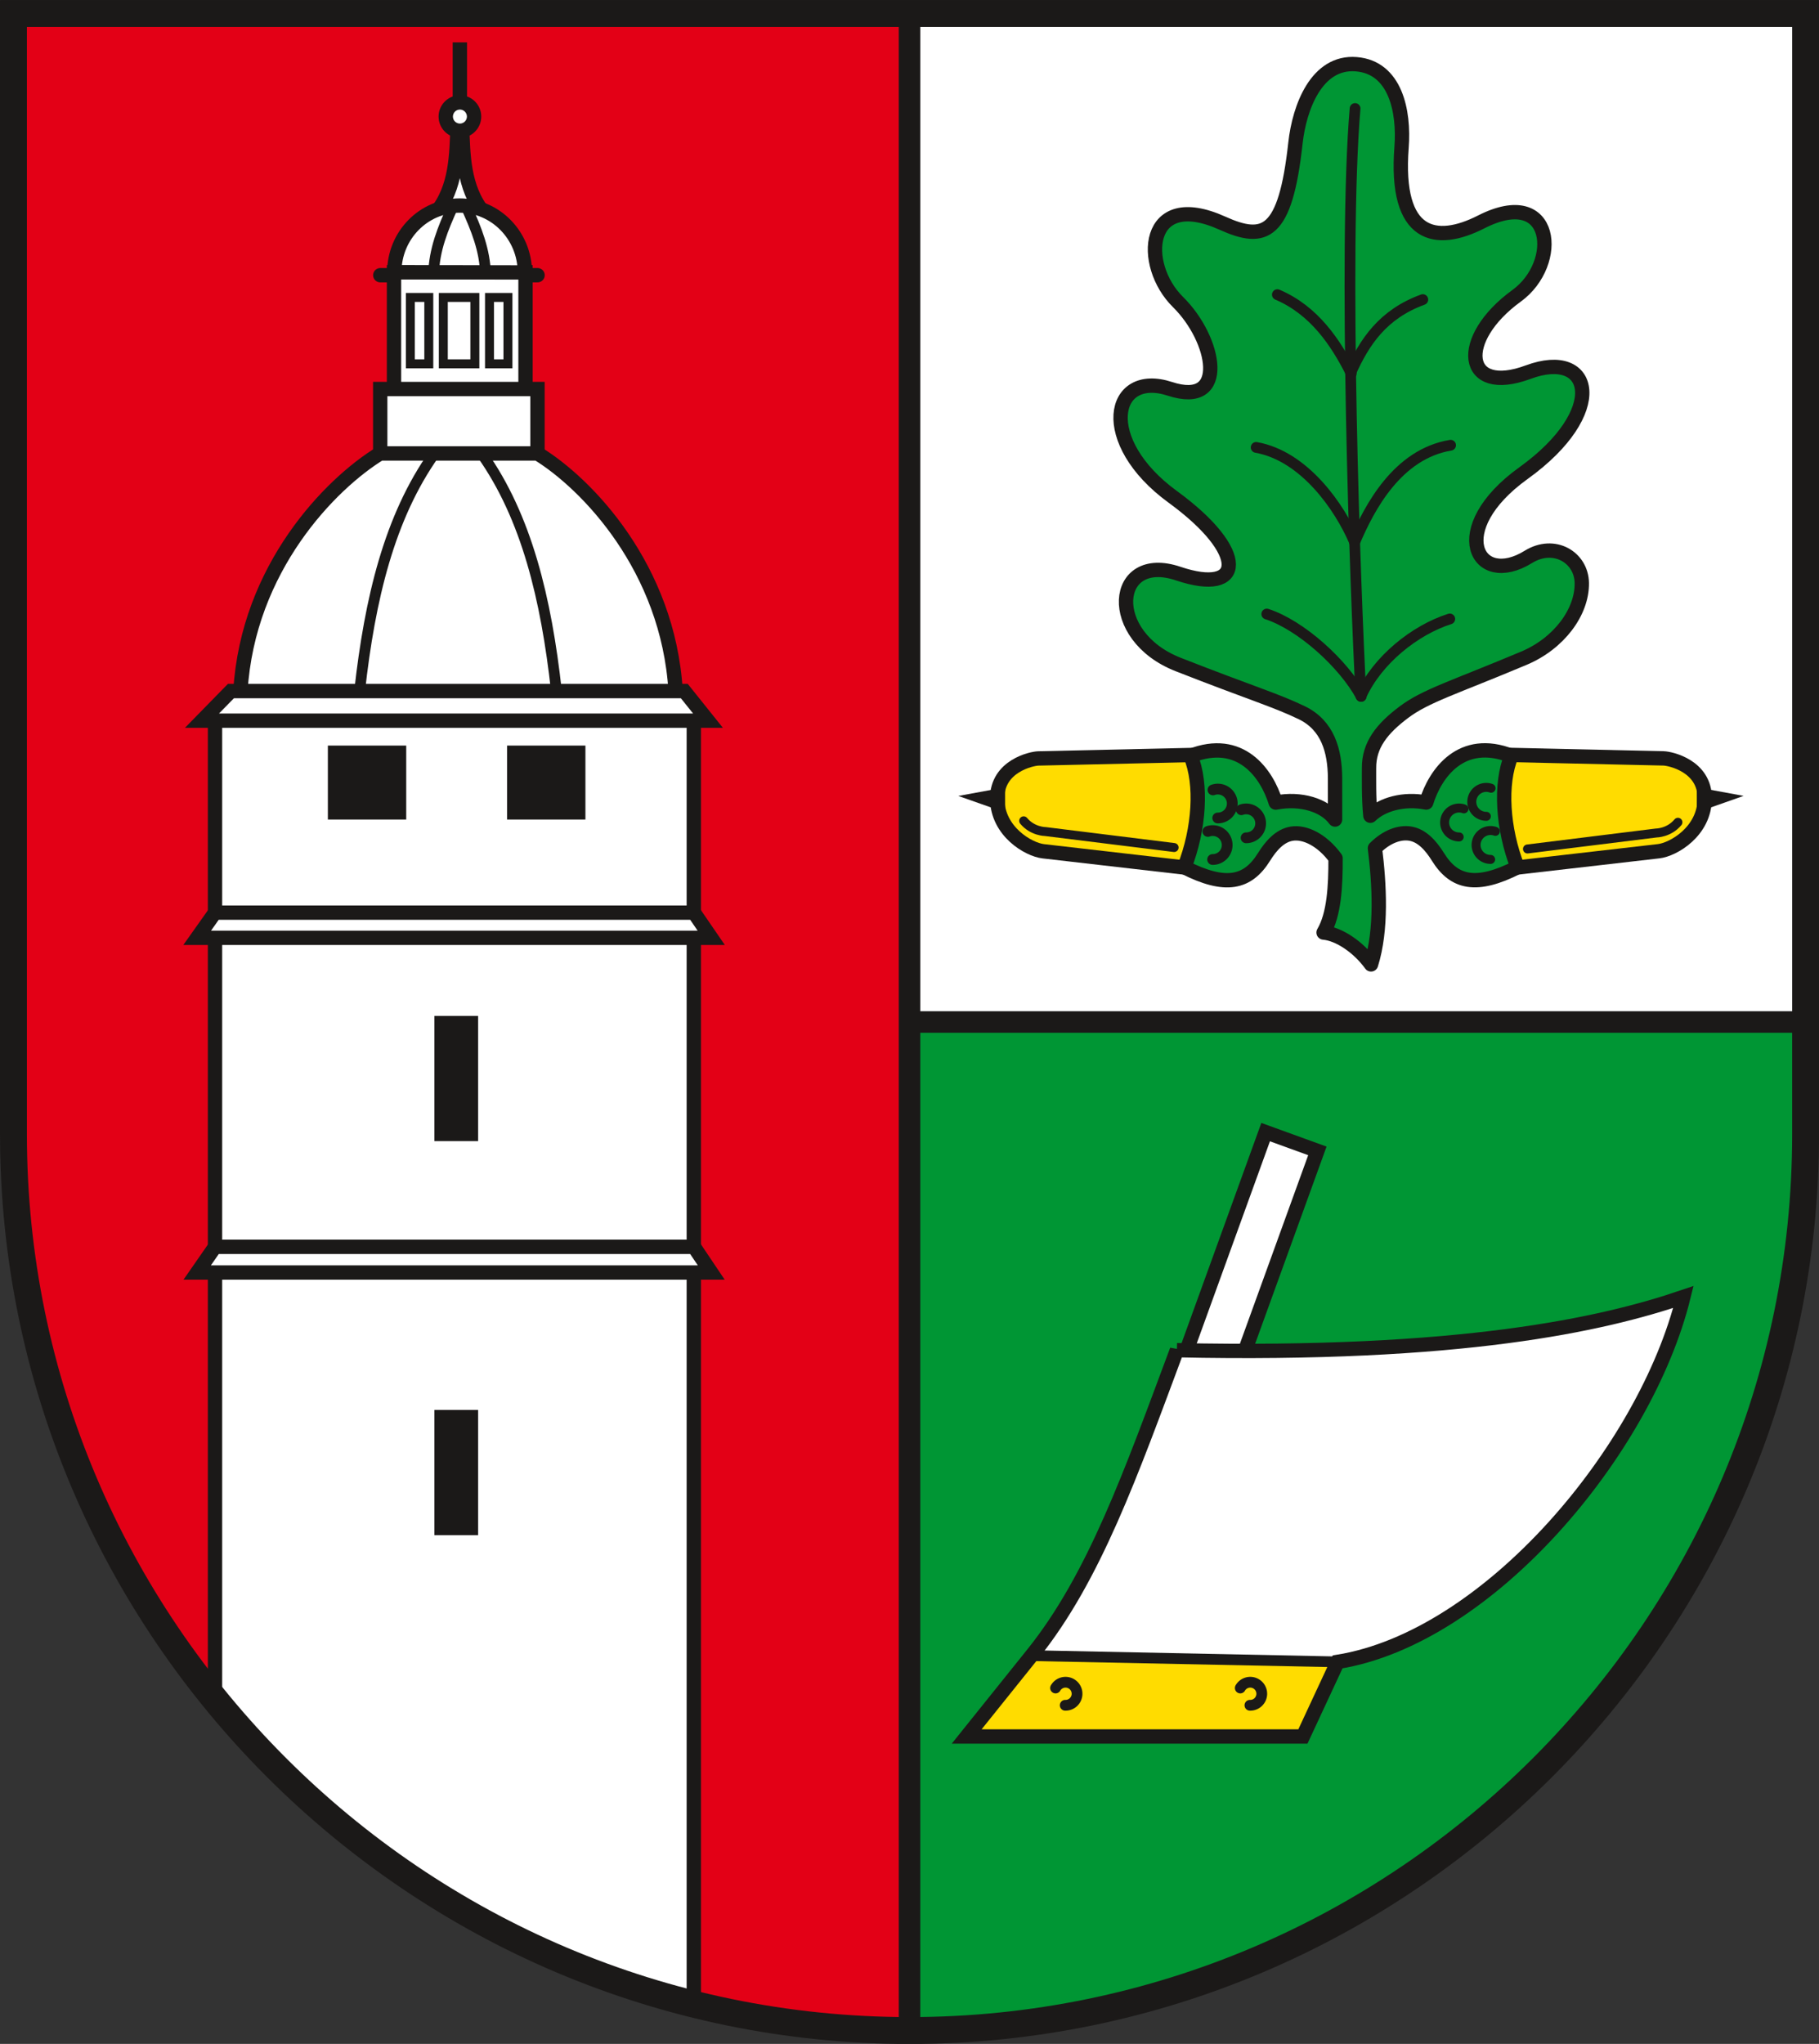<?xml version="1.0" encoding="UTF-8" standalone="no"?>
<svg
   xmlns:dc="http://purl.org/dc/elements/1.1/"
   xmlns:cc="http://creativecommons.org/ns#"
   xmlns:rdf="http://www.w3.org/1999/02/22-rdf-syntax-ns#"
   xmlns:svg="http://www.w3.org/2000/svg"
   xmlns="http://www.w3.org/2000/svg"
   xmlns:sodipodi="http://sodipodi.sourceforge.net/DTD/sodipodi-0.dtd"
   xmlns:inkscape="http://www.inkscape.org/namespaces/inkscape"
   version="1.1"
   width="288"
   height="323.468"
   id="svg2532"
   viewBox="0 0 288 323.468"
   sodipodi:docname="Erxleben (Boerde).svg"
   inkscape:version="0.92.3 (2405546, 2018-03-11)">
  <rect x="0" y="0" width="288" height="323.468" fill="#333333" stroke="none"/>
  <defs
     id="defs2536" />
  <sodipodi:namedview
     pagecolor="#ffffff"
     bordercolor="#666666"
     borderopacity="1"
     objecttolerance="10"
     gridtolerance="10"
     guidetolerance="10"
     inkscape:pageopacity="0"
     inkscape:pageshadow="2"
     inkscape:window-width="1600"
     inkscape:window-height="850"
     id="namedview2534"
     showgrid="false"
     inkscape:zoom="1.5857392"
     inkscape:cx="133.21398"
     inkscape:cy="153.83373"
     inkscape:window-x="-8"
     inkscape:window-y="-8"
     inkscape:window-maximized="1"
     inkscape:current-layer="svg2532" />
  <g
     id="Layer1000"
     transform="matrix(1.001,0,0,1.001,-131.373,-354.538)">
    <path
       d="m 416.835,533.48 c 0,78.063 -63.669,141.732 -141.732,141.732 -78.063,0 -141.732,-63.669 -141.732,-141.732 V 356.315 h 283.464 z"
       style="fill:#e30016;fill-rule:evenodd"
       id="path2413"
       inkscape:connector-curvature="0" />
    <path
       d="m 275.102,515.758 h 141.732 v 19.195 c 0,69.55 -58.551,140.259 -141.732,140.259 z"
       style="fill:#009634;fill-rule:evenodd"
       id="path2415"
       inkscape:connector-curvature="0" />
    <path
       d="M 275.102,356.315 V 515.758 H 416.835 V 356.315 Z"
       style="fill:#ffffff;fill-rule:evenodd"
       id="path2417"
       inkscape:connector-curvature="0" />
    <path
       d="M 275.039,515.764 H 416.835"
       style="fill:none;stroke:#1b1918;stroke-width:3.402;stroke-linecap:butt;stroke-linejoin:miter;stroke-dasharray:none"
       id="path2419"
       inkscape:connector-curvature="0" />
    <path
       d="M 275.102,356.315 V 675.213"
       style="fill:none;stroke:#1b1918;stroke-width:3.402;stroke-linecap:butt;stroke-linejoin:miter;stroke-dasharray:none"
       id="path2421"
       inkscape:connector-curvature="0" />
    <path
       d="m 191.392,397.693 h 24.875"
       style="fill:none;stroke:#1b1918;stroke-width:2.268;stroke-linecap:round;stroke-linejoin:round;stroke-dasharray:none"
       id="path2423"
       inkscape:connector-curvature="0" />
    <path
       d="m 203.978,360.881 v 13.507"
       style="fill:none;stroke:#1b1918;stroke-width:2.268;stroke-linecap:butt;stroke-linejoin:miter;stroke-dasharray:none"
       id="path2425"
       inkscape:connector-curvature="0" />
    <path
       d="m 168.561,464.649 h 69.441 l 2.98,3.352 V 671.151 C 208.84,662.614 187.045,647.975 165.25,622.458 V 467.172 Z"
       style="fill:#ffffff;fill-rule:evenodd;stroke:#1b1918;stroke-width:2.268;stroke-linecap:butt;stroke-linejoin:miter;stroke-dasharray:none"
       id="path2427"
       inkscape:connector-curvature="0" />
    <path
       d="m 193.562,397.231 v 23.093 h 20.801 v -23.093 z"
       style="fill:#ffffff;fill-rule:evenodd;stroke:#1b1918;stroke-width:2.268;stroke-linecap:butt;stroke-linejoin:miter;stroke-dasharray:none"
       id="path2429"
       inkscape:connector-curvature="0" />
    <path
       d="m 191.38,415.689 v 12.25 h 24.876 v -12.25 z"
       style="fill:#ffffff;fill-rule:evenodd;stroke:#1b1918;stroke-width:2.268;stroke-linecap:butt;stroke-linejoin:miter;stroke-dasharray:none"
       id="path2431"
       inkscape:connector-curvature="0" />
    <path
       d="m 162.432,555.37 h 81.309 l -2.729,-4.059 -75.759,-3e-4 z"
       style="fill:#ffffff;fill-rule:evenodd;stroke:#1b1918;stroke-width:2.268;stroke-linecap:butt;stroke-linejoin:miter;stroke-dasharray:none"
       id="path2433"
       inkscape:connector-curvature="0" />
    <path
       d="m 162.428,502.454 h 81.309 l -2.729,-3.981 -75.759,-3e-4 z"
       style="fill:#ffffff;fill-rule:evenodd;stroke:#1b1918;stroke-width:2.268;stroke-linecap:butt;stroke-linejoin:miter;stroke-dasharray:none"
       id="path2435"
       inkscape:connector-curvature="0" />
    <path
       d="m 183.1,483.753 v -11.693 h 12.394 v 11.693 z"
       style="fill:#1b1918;fill-rule:evenodd"
       id="path2437"
       inkscape:connector-curvature="0" />
    <path
       d="m 211.444,483.753 v -11.693 h 12.394 v 11.693 z"
       style="fill:#1b1918;fill-rule:evenodd"
       id="path2439"
       inkscape:connector-curvature="0" />
    <path
       d="m 199.954,514.801 v 19.795 h 6.913 v -19.795 z"
       style="fill:#1b1918;fill-rule:evenodd"
       id="path2441"
       inkscape:connector-curvature="0" />
    <path
       d="m 199.954,577.095 v 19.796 h 6.913 v -19.796 z"
       style="fill:#1b1918;fill-rule:evenodd"
       id="path2443"
       inkscape:connector-curvature="0" />
    <path
       d="m 167.776,463.433 h 71.696 l 3.753,4.688 h -80.036 z"
       style="fill:#ffffff;fill-rule:evenodd;stroke:#1b1918;stroke-width:2.268;stroke-linecap:butt;stroke-linejoin:miter;stroke-dasharray:none"
       id="path2445"
       inkscape:connector-curvature="0" />
    <path
       d="m 169.272,463.433 c 1.181,-19.456 14.257,-32.767 22.095,-37.56 h 24.89 c 7.838,4.792 20.667,18.103 21.848,37.56 z"
       style="fill:#ffffff;fill-rule:evenodd;stroke:#1b1918;stroke-width:2.268;stroke-linecap:butt;stroke-linejoin:miter;stroke-dasharray:none"
       id="path2447"
       inkscape:connector-curvature="0" />
    <path
       d="m 207.419,425.906 c 7.126,10.021 10.216,22.963 11.832,37.527"
       style="fill:none;stroke:#1b1918;stroke-width:1.701;stroke-linecap:butt;stroke-linejoin:miter;stroke-dasharray:none"
       id="path2449"
       inkscape:connector-curvature="0" />
    <g
       id="Layer1001">
      <path
         d="m 201.361,401.209 v 10.494 h 4.991 v -10.494 z"
         style="fill:#ffffff;fill-rule:evenodd;stroke:#1b1918;stroke-width:1.417;stroke-linecap:butt;stroke-linejoin:miter;stroke-dasharray:none"
         id="path2451"
         inkscape:connector-curvature="0" />
      <path
         d="m 196.146,401.209 v 10.494 h 2.919 v -10.494 z"
         style="fill:#ffffff;fill-rule:evenodd;stroke:#1b1918;stroke-width:1.417;stroke-linecap:butt;stroke-linejoin:miter;stroke-dasharray:none"
         id="path2453"
         inkscape:connector-curvature="0" />
      <path
         d="m 208.665,401.209 v 10.494 h 2.919 v -10.494 z"
         style="fill:#ffffff;fill-rule:evenodd;stroke:#1b1918;stroke-width:1.417;stroke-linecap:butt;stroke-linejoin:miter;stroke-dasharray:none"
         id="path2455"
         inkscape:connector-curvature="0" />
    </g>
    <path
       d="m 207.831,387.932 c -3.399,-4.09 -3.303,-9.538 -3.496,-13.544 h -0.72 c -0.194,4.005 -0.098,9.454 -3.496,13.544 z"
       style="fill:#ffffff;fill-rule:evenodd;stroke:#1b1918;stroke-width:2.268;stroke-linecap:butt;stroke-linejoin:miter;stroke-dasharray:none"
       id="path2458"
       inkscape:connector-curvature="0" />
    <path
       d="m 193.612,397.214 c 0,-5.824 4.638,-10.532 10.323,-10.532 5.686,0 10.324,4.75 10.324,10.574 z"
       style="fill:#ffffff;fill-rule:evenodd;stroke:#1b1918;stroke-width:2.268;stroke-linecap:butt;stroke-linejoin:miter;stroke-dasharray:none"
       id="path2460"
       inkscape:connector-curvature="0" />
    <path
       d="m 204.965,386.834 c 1.615,3.546 2.977,6.871 3.078,10.789"
       style="fill:none;stroke:#1b1918;stroke-width:1.701;stroke-linecap:butt;stroke-linejoin:miter;stroke-dasharray:none"
       id="path2462"
       inkscape:connector-curvature="0" />
    <path
       d="m 202.897,386.783 c -1.615,3.546 -2.977,6.871 -3.078,10.789"
       style="fill:none;stroke:#1b1918;stroke-width:1.701;stroke-linecap:butt;stroke-linejoin:miter;stroke-dasharray:none"
       id="path2464"
       inkscape:connector-curvature="0" />
    <path
       d="m 203.987,370.376 a 2.238,2.238 0 0 1 2.238,2.238 2.238,2.238 0 1 1 -2.238,-2.238 z"
       style="fill:#ffffff;fill-rule:evenodd;stroke:#1b1918;stroke-width:2.268;stroke-linecap:butt;stroke-linejoin:miter;stroke-dasharray:none"
       id="path2466"
       inkscape:connector-curvature="0" />
    <path
       d="m 199.958,425.906 c -7.126,10.021 -10.216,22.963 -11.832,37.527"
       style="fill:none;stroke:#1b1918;stroke-width:1.701;stroke-linecap:butt;stroke-linejoin:miter;stroke-dasharray:none"
       id="path2468"
       inkscape:connector-curvature="0" />
    <g
       id="Layer1002">
      <path
         d="m 331.428,533.173 -13.571,37.446 8.184,2.966 13.571,-37.446 z"
         style="fill:#ffffff;fill-rule:evenodd;stroke:#1b1918;stroke-width:2.268;stroke-linecap:butt;stroke-linejoin:miter;stroke-dasharray:none"
         id="path2470"
         inkscape:connector-curvature="0" />
      <path
         d="m 317.393,567.651 c 44.984,0.95 67.302,-4.052 80.114,-8.412 -5.993,24.273 -30.812,53.871 -54.693,57.691 l -5.489,11.791 h -53.181 l 10.487,-13.07 c 9.744,-12.144 15.506,-28.571 22.762,-48.001 z"
         style="fill:#ffffff;fill-rule:evenodd"
         id="path2472"
         inkscape:connector-curvature="0" />
      <path
         d="m 294.477,615.872 -10.015,12.747 52.808,-0.083 5.297,-11.671 z"
         style="fill:#ffdc00;fill-rule:evenodd"
         id="path2474"
         inkscape:connector-curvature="0" />
      <path
         d="m 317.393,567.651 c 44.984,0.95 67.302,-4.052 80.114,-8.412 -5.993,24.273 -30.812,53.871 -54.693,57.691 l -5.489,11.791 h -53.181 l 10.487,-13.07 c 9.744,-12.144 15.506,-28.571 22.762,-48.001 z"
         style="fill:none;stroke:#1b1918;stroke-width:2.268;stroke-linecap:butt;stroke-linejoin:miter;stroke-dasharray:none"
         id="path2476"
         inkscape:connector-curvature="0" />
      <path
         d="m 294.441,615.942 48.378,0.984"
         style="fill:none;stroke:#1b1918;stroke-width:1.701;stroke-linecap:butt;stroke-linejoin:miter;stroke-dasharray:none"
         id="path2478"
         inkscape:connector-curvature="0" />
      <g
         id="Layer1003">
        <path
           d="m 327.416,621.058 a 1.822,1.822 0 1 1 1.527,2.731"
           style="fill:none;stroke:#1b1918;stroke-width:1.701;stroke-linecap:round;stroke-linejoin:round;stroke-dasharray:none"
           id="path2480"
           inkscape:connector-curvature="0" />
        <path
           d="m 298.2,621.058 a 1.822,1.822 0 1 1 1.527,2.731"
           style="fill:none;stroke:#1b1918;stroke-width:1.701;stroke-linecap:round;stroke-linejoin:round;stroke-dasharray:none"
           id="path2482"
           inkscape:connector-curvature="0" />
      </g>
    </g>
    <g
       id="Layer1004">
      <path
         d="m 320.247,473.538 -24.769,0.556 c -1.018,0.023 -6.555,1.171 -6.51,6.369 0.046,5.199 4.963,8.04 7.291,8.308 l 24.297,2.795 4.132,-7.387 z"
         style="fill:#ffdc00;fill-rule:evenodd;stroke:#1b1918;stroke-width:2.268;stroke-linecap:butt;stroke-linejoin:miter;stroke-dasharray:none"
         id="path2486"
         inkscape:connector-curvature="0" />
      <path
         d="m 282.817,480.024 7.401,-1.361 0.006,3.966 z"
         style="fill:#1b1918;fill-rule:evenodd"
         id="path2488"
         inkscape:connector-curvature="0" />
      <path
         d="m 316.951,488.179 -20.362,-2.525 c 0,0 -2.028,0 -3.435,-1.697"
         style="fill:none;stroke:#1b1918;stroke-width:1.417;stroke-linecap:round;stroke-linejoin:round;stroke-dasharray:none"
         id="path2490"
         inkscape:connector-curvature="0" />
      <path
         d="m 369.602,473.53 24.769,0.556 c 1.018,0.023 6.555,1.171 6.51,6.369 -0.046,5.199 -4.963,8.04 -7.291,8.308 l -24.297,2.795 -4.132,-7.387 z"
         style="fill:#ffdc00;fill-rule:evenodd;stroke:#1b1918;stroke-width:2.268;stroke-linecap:butt;stroke-linejoin:miter;stroke-dasharray:none"
         id="path2492"
         inkscape:connector-curvature="0" />
      <path
         d="m 342.486,489.875 c 0.019,4.407 -0.221,8.911 -1.894,11.744 2.396,0.212 5.479,2.246 7.506,5.035 1.736,-5.514 1.324,-12.689 0.618,-18.374 1.835,-1.833 3.885,-2.579 5.586,-2.299 1.847,0.304 3.253,1.867 4.379,3.676 2.578,4.143 6.073,4.946 12.597,1.631 -2.381,-6.053 -2.823,-13.196 -0.986,-17.604 -7.894,-3.1 -12.044,2.753 -13.463,7.379 -3.591,-0.695 -6.981,0.284 -8.833,2.089 -0.287,-2.669 -0.203,-6.415 -0.213,-7.522 -0.035,-3.64 2.043,-6.245 5.507,-8.848 3.464,-2.603 7.885,-3.869 18.982,-8.532 5.548,-2.332 9.233,-7.292 9.165,-11.895 -0.059,-4.056 -4.38,-6.646 -8.458,-4.124 -8.156,5.043 -13.131,-4.357 -0.766,-13.245 13.505,-9.707 11.005,-19.775 0.744,-15.967 -10.261,3.808 -11.315,-5.192 -1.823,-12.078 7.042,-5.109 5.927,-17.546 -5.623,-11.665 -7.124,3.627 -13.68,2.524 -12.583,-11.817 0.435,-5.696 -0.968,-12.623 -7.168,-13.123 -6.255,-0.504 -8.995,6.796 -9.618,12.475 -1.591,14.517 -4.851,15.681 -11.547,12.659 -12.245,-5.527 -13.019,6.568 -7.031,12.461 5.988,5.893 8.054,16.78 -1.272,13.731 -9.327,-3.049 -11.607,8.296 0.438,17.069 12.045,8.774 11.309,15.656 0.887,12.143 -10.422,-3.513 -11.614,9.825 -0.027,14.367 11.587,4.542 15.395,5.623 19.533,7.614 4.138,1.99 5.256,6.032 5.284,10.356 0.008,1.23 0.012,3.634 0.003,6.316 0,0.074 -5e-4,0.15 -5e-4,0.226 -1.628,-2.236 -5.354,-3.46 -9.386,-2.68 -1.42,-4.626 -5.569,-10.479 -13.463,-7.379 1.837,4.408 1.395,11.552 -0.987,17.604 6.524,3.315 10.019,2.512 12.597,-1.631 1.126,-1.809 2.532,-3.372 4.379,-3.677 2.093,-0.345 4.845,1.014 6.939,3.886 z"
         style="fill:#009634;fill-rule:evenodd;stroke:#1b1918;stroke-width:2.268;stroke-linecap:round;stroke-linejoin:round;stroke-dasharray:none"
         id="path2494"
         inkscape:connector-curvature="0" />
      <path
         d="m 362.789,482.067 a 2.285,2.285 0 1 0 -0.749,4.438"
         style="fill:none;stroke:#1b1918;stroke-width:1.417;stroke-linecap:round;stroke-linejoin:round;stroke-dasharray:none"
         id="path2496"
         inkscape:connector-curvature="0" />
      <path
         d="m 367.766,485.621 a 2.285,2.285 0 1 0 -0.749,4.438"
         style="fill:none;stroke:#1b1918;stroke-width:1.417;stroke-linecap:round;stroke-linejoin:round;stroke-dasharray:none"
         id="path2498"
         inkscape:connector-curvature="0" />
      <path
         d="m 367.086,478.805 a 2.285,2.285 0 1 0 -0.749,4.438"
         style="fill:none;stroke:#1b1918;stroke-width:1.417;stroke-linecap:round;stroke-linejoin:round;stroke-dasharray:none"
         id="path2500"
         inkscape:connector-curvature="0" />
      <path
         d="m 407.031,480.015 -7.401,-1.361 -0.006,3.966 z"
         style="fill:#1b1918;fill-rule:evenodd"
         id="path2502"
         inkscape:connector-curvature="0" />
      <path
         d="m 372.843,488.407 20.362,-2.525 c 0,0 2.028,0 3.435,-1.697"
         style="fill:none;stroke:#1b1918;stroke-width:1.417;stroke-linecap:round;stroke-linejoin:round;stroke-dasharray:none"
         id="path2504"
         inkscape:connector-curvature="0" />
      <g
         id="Layer1005">
        <path
           d="m 345.574,371.339 c -1.908,22.483 0.032,76.291 0.933,92.937"
           style="fill:none;stroke:#1b1918;stroke-width:1.701;stroke-linecap:round;stroke-linejoin:round;stroke-dasharray:none"
           id="path2506"
           inkscape:connector-curvature="0" />
        <path
           d="m 331.609,451.265 c 5.39,1.747 12.127,7.834 14.934,13.019"
           style="fill:none;stroke:#1b1918;stroke-width:1.701;stroke-linecap:round;stroke-linejoin:round;stroke-dasharray:none"
           id="path2508"
           inkscape:connector-curvature="0" />
        <path
           d="m 329.927,424.919 c 7.622,1.36 13.214,9.417 15.575,14.989"
           style="fill:none;stroke:#1b1918;stroke-width:1.701;stroke-linecap:round;stroke-linejoin:round;stroke-dasharray:none"
           id="path2510"
           inkscape:connector-curvature="0" />
        <path
           d="m 333.284,400.767 c 5.833,2.488 9.228,7.571 11.691,12.475"
           style="fill:none;stroke:#1b1918;stroke-width:1.701;stroke-linecap:round;stroke-linejoin:round;stroke-dasharray:none"
           id="path2512"
           inkscape:connector-curvature="0" />
        <path
           d="m 356.29,401.55 c -6.313,2.303 -9.228,6.681 -11.433,11.623"
           style="fill:none;stroke:#1b1918;stroke-width:1.701;stroke-linecap:round;stroke-linejoin:round;stroke-dasharray:none"
           id="path2514"
           inkscape:connector-curvature="0" />
        <path
           d="m 360.682,424.574 c -8.376,1.397 -12.813,9.772 -15.174,15.344"
           style="fill:none;stroke:#1b1918;stroke-width:1.701;stroke-linecap:round;stroke-linejoin:round;stroke-dasharray:none"
           id="path2516"
           inkscape:connector-curvature="0" />
        <path
           d="m 360.551,452.039 c -5.503,1.747 -11.416,6.462 -13.997,12.099"
           style="fill:none;stroke:#1b1918;stroke-width:1.701;stroke-linecap:round;stroke-linejoin:round;stroke-dasharray:none"
           id="path2518"
           inkscape:connector-curvature="0" />
      </g>
      <g
         id="Layer1006">
        <path
           d="m 327.587,482.205 a 2.285,2.285 0 1 1 0.749,4.438"
           style="fill:none;stroke:#1b1918;stroke-width:1.701;stroke-linecap:round;stroke-linejoin:round;stroke-dasharray:none"
           id="path2521"
           inkscape:connector-curvature="0" />
        <path
           d="m 322.295,485.633 a 2.285,2.285 0 1 1 0.749,4.438"
           style="fill:none;stroke:#1b1918;stroke-width:1.701;stroke-linecap:round;stroke-linejoin:round;stroke-dasharray:none"
           id="path2523"
           inkscape:connector-curvature="0" />
        <path
           d="m 323.101,479.07 a 2.285,2.285 0 1 1 0.749,4.438"
           style="fill:none;stroke:#1b1918;stroke-width:1.701;stroke-linecap:round;stroke-linejoin:round;stroke-dasharray:none"
           id="path2525"
           inkscape:connector-curvature="0" />
      </g>
    </g>
    <path
       d="m 416.835,533.48 c 0,78.063 -63.669,141.732 -141.732,141.732 -78.063,0 -141.732,-63.669 -141.732,-141.732 V 356.315 h 283.464 z"
       style="fill:none;stroke:#1b1918;stroke-width:4.252;stroke-linecap:butt;stroke-linejoin:miter;stroke-dasharray:none"
       id="path2529"
       inkscape:connector-curvature="0" />
  </g>
</svg>
